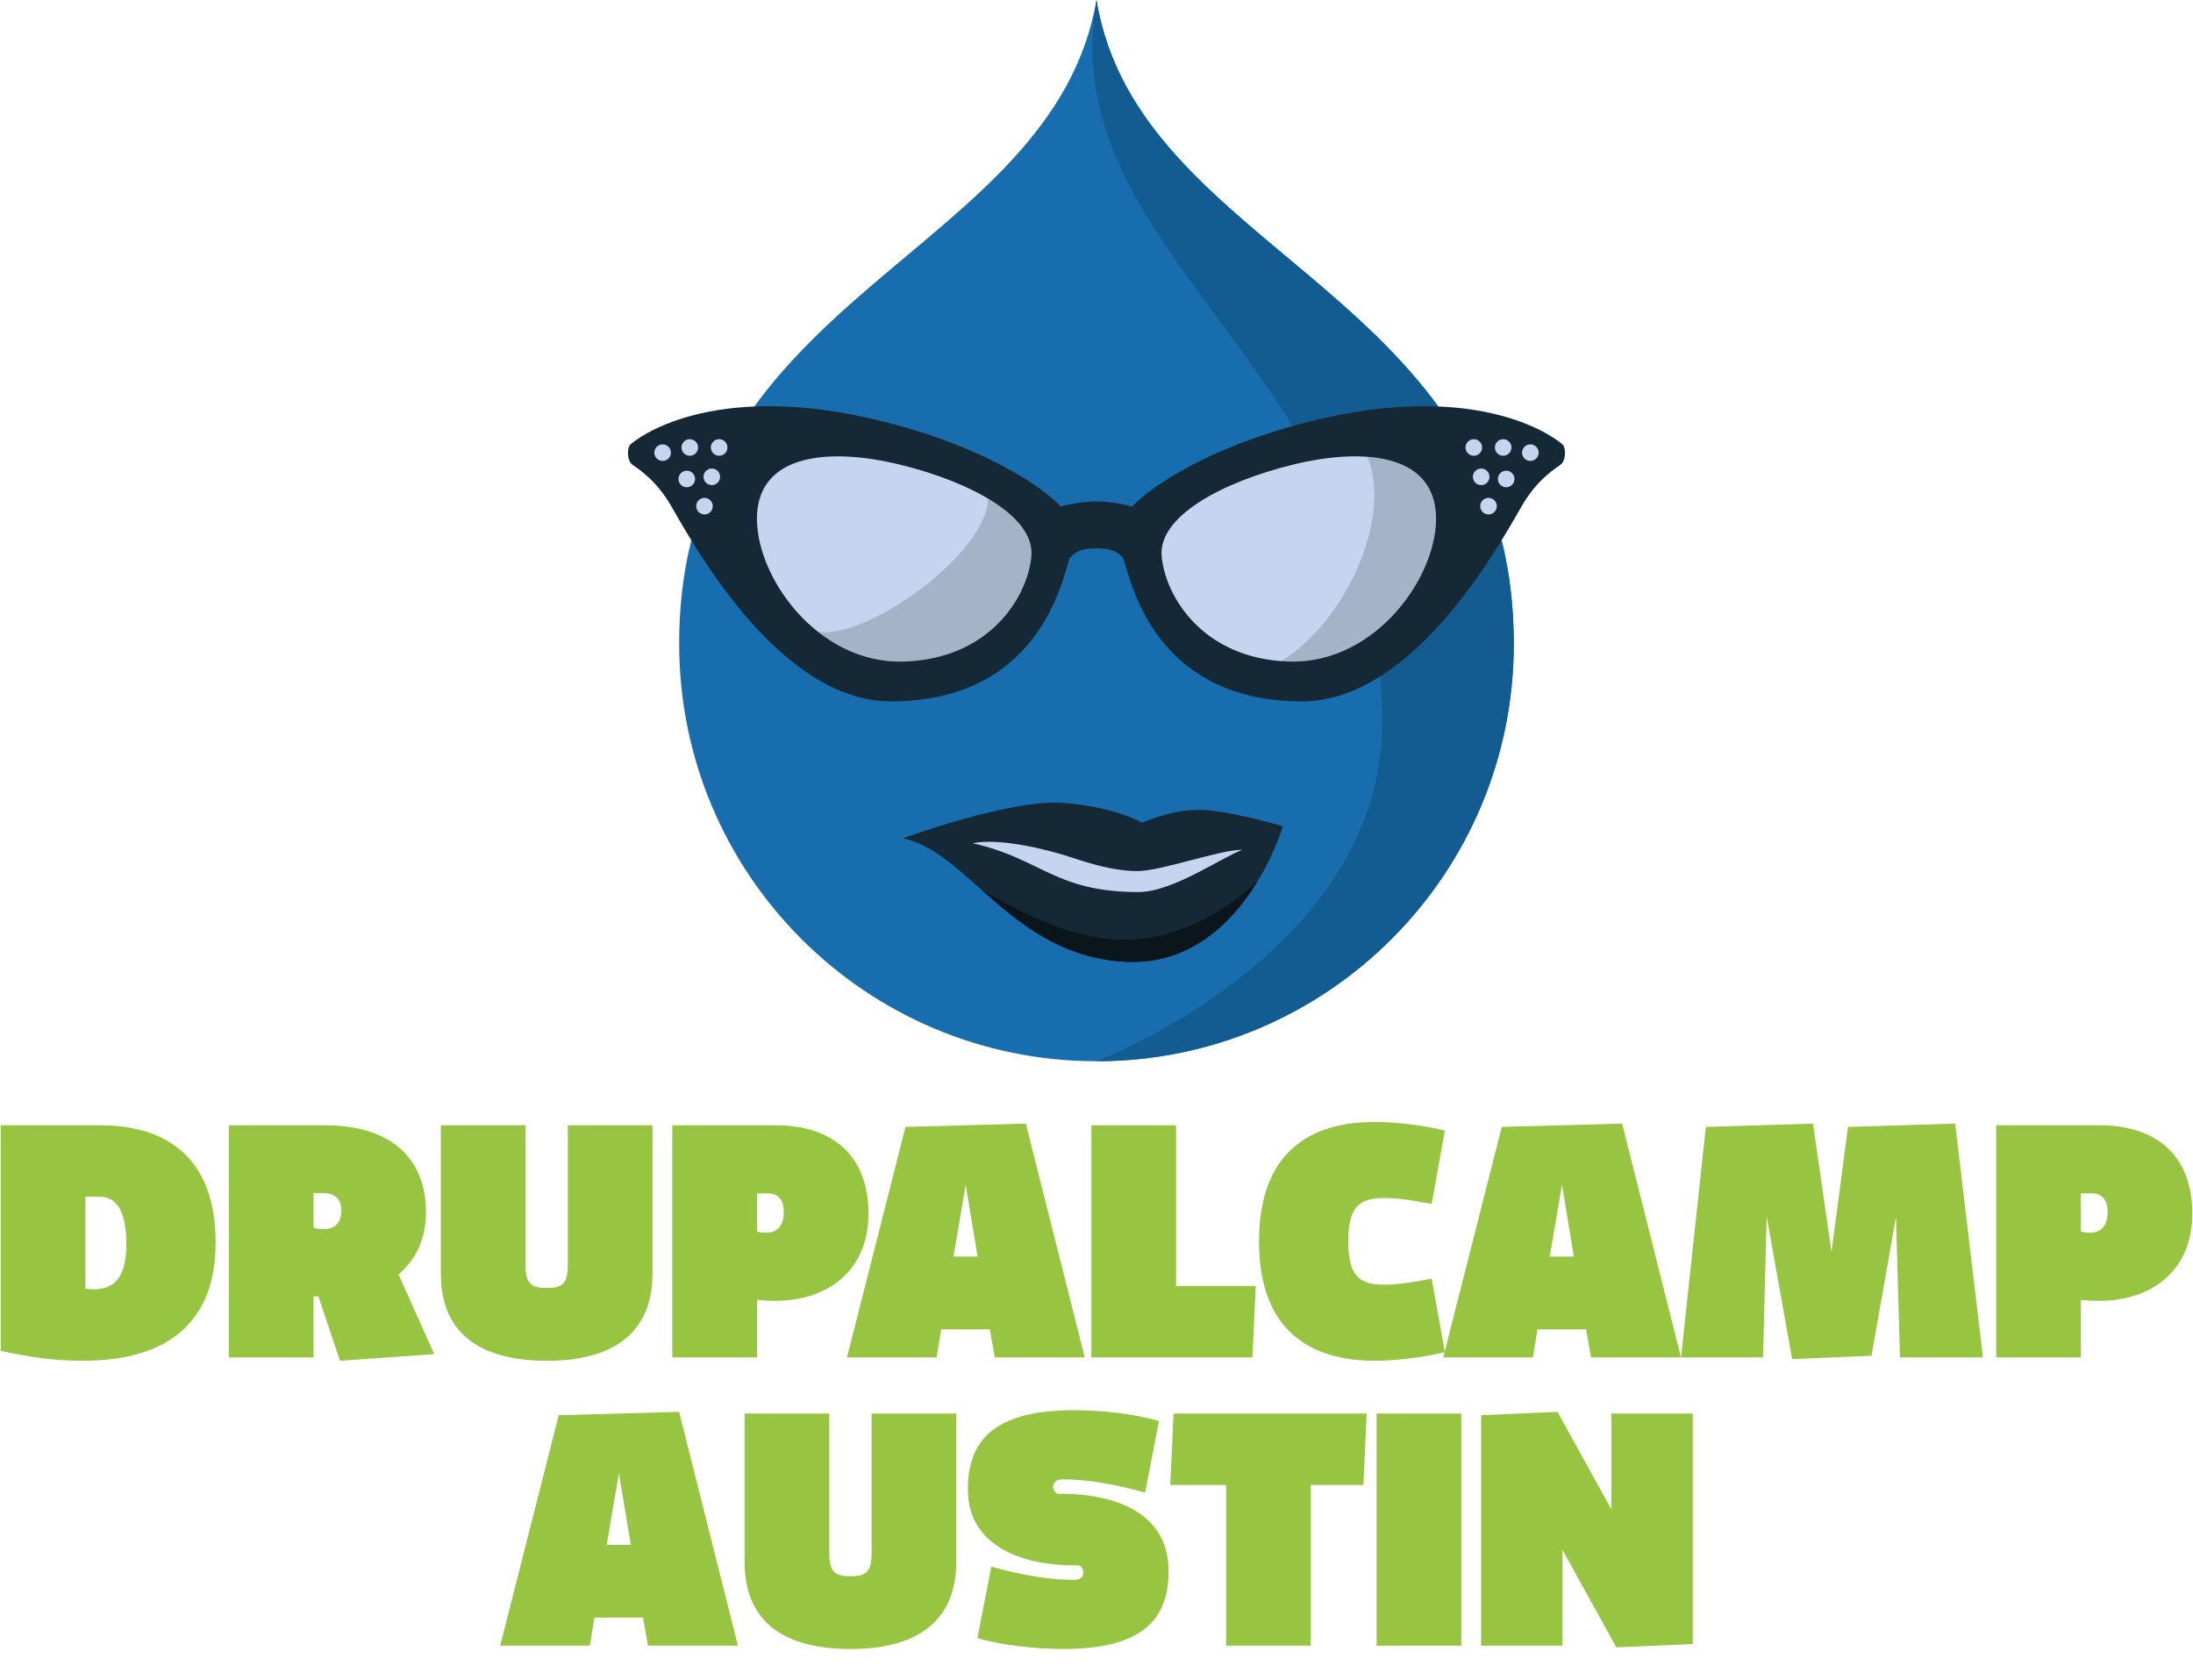 <?xml version="1.0" encoding="utf-8"?>
<!-- Generator: Adobe Illustrator 15.0.2, SVG Export Plug-In  -->
<!DOCTYPE svg PUBLIC "-//W3C//DTD SVG 1.1//EN" "http://www.w3.org/Graphics/SVG/1.1/DTD/svg11.dtd">
<svg version="1.1"
	 xmlns="http://www.w3.org/2000/svg" xmlns:xlink="http://www.w3.org/1999/xlink" xmlns:a="http://ns.adobe.com/AdobeSVGViewerExtensions/3.0/"
	 x="0px" y="0px" width="248px" height="190px" viewBox="-0.078 0 248 190"
	 overflow="visible" enable-background="new -0.078 0 248 190" xml:space="preserve">
<defs>
</defs>
<path fill="#97C441" d="M24.307,140.516c0,8.753-5.124,13.352-15.032,13.352c-3.066,0-5.908-0.375-9.274-1.123v-25.503h11.183
	C19.369,127.241,24.307,131.467,24.307,140.516z M9.573,135.32v10.395c0.261,0.039,0.599,0.075,0.934,0.075
	c2.691,0,3.702-1.831,3.702-5.122c0-3.815-1.16-5.348-3.026-5.348H9.573z"/>
<path fill="#97C441" d="M35.379,153.491h-9.575v-26.25h10.885c6.955,0,11.404,3.327,11.404,9.835c0,3.066-1.197,5.422-3.104,7.029
	l4.039,9.013l-10.66,0.749l-2.428-7.255c-0.189,0-0.375-0.038-0.562-0.074L35.379,153.491L35.379,153.491z M35.379,138.834
	c0.412,0.112,0.744,0.149,1.045,0.149c1.16,0,2.095-0.449,2.095-2.132c0-1.309-0.746-1.944-2.095-1.944h-1.045V138.834z"/>
<path fill="#97C441" d="M59.353,143.062c0,2.167,0.711,2.579,2.43,2.579c1.646,0,2.355-0.412,2.355-2.579v-15.819h9.575v16.753
	c0,7.218-5.087,9.873-11.933,9.873c-7.028,0-12.002-2.655-12.002-9.873v-16.753h9.572v15.819H59.353z"/>
<path fill="#97C441" d="M85.532,153.491h-9.576v-26.25h11.668c6.357,0,10.509,3.327,10.509,9.984c0,6.432-4.562,9.87-10.582,9.87
	c-0.675,0-1.312-0.036-2.019-0.111V153.491L85.532,153.491z M85.532,139.244c0.334,0.113,0.707,0.149,1.009,0.149
	c1.12,0,2.021-0.597,2.021-2.392c0-1.197-0.562-2.057-1.76-2.057H85.53v4.299H85.532z"/>
<path fill="#97C441" d="M106.362,150.315l-0.523,3.176H95.705l6.618-26.063l13.609-0.375l6.659,26.438h-10.171l-0.562-3.176H106.362
	z M109.13,133.971l-1.384,8.115h2.729L109.13,133.971z"/>
<path fill="#97C441" d="M132.918,127.241v18.174h9.012l-0.376,8.076h-18.212v-26.25H132.918z"/>
<path fill="#97C441" d="M152.399,140.366c0,3.665,1.049,4.899,3.967,4.899c1.683,0,3.063-0.227,5.459-0.674l1.494,8.301
	c-2.467,0.598-5.496,0.974-7.928,0.974c-7.253,0-13.088-3.366-13.088-13.5c0-10.135,5.835-13.5,13.088-13.5
	c2.432,0,5.461,0.375,7.928,0.972l-1.494,8.303c-2.396-0.449-3.776-0.674-5.459-0.674
	C153.448,135.469,152.399,136.702,152.399,140.366z"/>
<path fill="#97C441" d="M173.794,150.315l-0.523,3.176h-10.136l6.618-26.063l13.611-0.375l6.658,26.438h-10.174l-0.56-3.176H173.794
	z M176.562,133.971l-1.386,8.115h2.729L176.562,133.971z"/>
<path fill="#97C441" d="M199.71,137.563l-0.412,15.929h-9.273l2.806-26.062l12.116-0.375l2.094,14.509l1.869-14.136l12.115-0.375
	l3.142,26.438h-9.382l-0.451-15.894l-2.77,15.707l-8.974,0.375L199.71,137.563z"/>
<path fill="#97C441" d="M235.239,153.491h-9.572v-26.25h11.667c6.354,0,10.509,3.327,10.509,9.984c0,6.432-4.562,9.87-10.585,9.87
	c-0.673,0-1.31-0.036-2.019-0.111V153.491z M235.239,139.244c0.336,0.113,0.709,0.149,1.012,0.149c1.122,0,2.018-0.597,2.018-2.392
	c0-1.197-0.561-2.057-1.757-2.057h-1.272V139.244L235.239,139.244z"/>
<path fill="#97C441" d="M67.149,182.91l-0.524,3.178H56.489l6.617-26.063l13.613-0.375l6.657,26.438H73.204l-0.561-3.178H67.149z
	 M69.915,166.568l-1.385,8.115h2.73L69.915,166.568z"/>
<path fill="#97C441" d="M93.702,175.655c0,2.169,0.711,2.581,2.432,2.581c1.645,0,2.355-0.412,2.355-2.581v-15.819h9.574v16.756
	c0,7.217-5.086,9.871-11.931,9.871c-7.03,0-12.004-2.653-12.004-9.871v-16.756H93.7v15.819H93.702z"/>
<path fill="#97C441" d="M112.028,177.152c3.703,1.045,6.844,1.494,9.35,1.494c1.533,0,1.158-1.645,0.412-1.645
	c-4.674,0.111-12.416-1.347-12.416-8.602c0-5.535,2.992-8.938,12.041-8.938c3.029,0,6.844,0.412,9.574,1.233l-1.57,8.077
	c-3.516-0.971-6.547-1.494-9.35-1.494c-1.496,0-1.16,1.645-0.41,1.645c0.859,0,12.412-0.449,12.412,8.75
	c0,5.424-2.914,8.789-11.928,8.789c-3.027,0-6.955-0.412-9.687-1.234L112.028,177.152z"/>
<path fill="#97C441" d="M132.263,167.914l0.375-8.078h21.838l-0.373,8.078h-5.947v18.174h-9.573v-18.174H132.263z"/>
<path fill="#97C441" d="M165.173,159.836v26.252h-9.574v-26.252H165.173z"/>
<path fill="#97C441" d="M176.618,186.088h-9.199v-26.063l8.637-0.375l6.096,11.032v-10.846h9.201v26.065l-8.641,0.375l-6.094-11.032
	V186.088L176.618,186.088z"/>
<path display="none" fill="#176DAD" d="M123.829,0c-5.02,29.021-47.192,32.887-47.192,72.807c0,26.07,21.132,47.193,47.192,47.193
	c26.06,0,47.189-21.123,47.189-47.193C171.019,32.887,128.603,29.021,123.829,0z"/>
<path display="none" fill="#135C91" d="M123.829,0c-5.02,29.021,32.308,41.78,32.308,81.701c0,26.07-32.308,38.299-32.308,38.299
	c26.06,0,47.189-21.123,47.189-47.193C171.019,32.887,128.603,29.021,123.829,0z"/>
<path display="none" fill="#152835" d="M153.784,94.752c-0.379-3.228-2.182-6.607-5.68-7.127c-3.055-0.455-5.774,1.881-5.877,4.961
	c-0.039,1.178,0.842-0.856,1.947-1.787c1.104-0.931,2.682-1.295,3.979-0.428c2.642,1.766,1.686,6.217-0.682,7.624
	c-2.83,2.32-7.91-1.411-10.139-3.349c-2.729-2.376-9.771-8.533-13.579-5.295c-3.808-3.237-10.849,2.919-13.579,5.295
	c-2.227,1.938-7.307,5.669-10.139,3.349c-2.365-1.407-3.32-5.858-0.682-7.624c1.299-0.867,2.875-0.502,3.979,0.428
	s1.985,2.965,1.946,1.787c-0.102-3.08-2.821-5.416-5.877-4.961c-3.498,0.52-5.299,3.899-5.678,7.127
	c-0.854,7.277,6.192,12.282,12.818,12.779c7.382,0.555,14.249-3.984,17.208-10.684c2.962,6.699,9.825,11.238,17.209,10.684
	C147.591,107.034,154.637,102.029,153.784,94.752z"/>
<path display="none" fill="#0B151C" d="M153.048,99.81c-0.375,0.855-0.868,1.653-1.454,2.387c-2.478,3.093-6.63,5.036-10.629,5.335
	c-2.405,0.18-4.758-0.181-6.938-0.98c-1.021-0.375-2.008-0.849-2.944-1.407c-0.935-0.56-1.818-1.204-2.64-1.923
	c0,0,9.806,2.611,16.521,1.115C151.679,102.838,153.048,99.81,153.048,99.81z"/>
<path display="none" fill="#0B151C" d="M123.756,96.848c-2.959,6.699-9.826,11.238-17.208,10.684
	c-3.312-0.248-6.73-1.624-9.214-3.847c0,0,3.502,3.284,11.647,1.079C117.129,102.557,123.756,96.848,123.756,96.848z"/>
<path display="none" fill="#152835" d="M175.049,46.074l-8.913-1.193c-4.122-0.685-8.229-1.031-12.219-1.031
	c-15.132,0-23.905,4.855-24.131,4.996c-0.657,0.235-1.361,0.281-2.065,0.431c-0.262-0.144-0.556-0.331-0.884-0.331h-5.841
	c-0.329,0-0.621,0.193-0.894,0.34c-0.656-0.143-1.322-0.22-1.906-0.42c-0.366-0.208-9.147-5.04-24.28-5.04
	c-3.983,0-8.097,0.359-12.183,1.04l-8.83,1.194l-1.963,0.708l0.395,9.432l0.555,0.208c0.027,0.009,2.629,1.296,2.967,3.462
	c0.058,0.333,0.264,1.071,0.537,1.987c0.33,1.146,0.741,2.596,1.09,4.094c0.638,1.87,1.295,3.795,2.234,5.612
	c1.155,2.24,2.583,5.021,5.551,6.054c3.053,1.831,7.071,2.798,12.221,2.958c0,0,0.75,0.075,1.964,0.075
	c3.887,0,13.317-0.79,16.926-8.097l4.216-8.015c0.01-0.028,0.518-2.594,1.745-2.594h5.131c1.249,0,1.785,2.623,1.831,2.765
	l4.151,8.12c3.606,7.308,13.046,7.958,16.937,7.958c1.163,0,1.896-0.14,1.896-0.144c5.214-0.16,9.234-1.167,12.126-2.918
	c3.118-1.108,4.556-3.905,5.7-6.142c0.949-1.822,1.605-3.756,2.32-5.89c0.262-1.233,0.687-2.688,1.016-3.835
	c0.263-0.915,0.47-1.655,0.523-1.994c0.292-1.812,2.051-3.109,2.979-3.458l0.555-0.207l0.394-9.431L175.049,46.074z M114.694,62.94
	c-0.812,2.46-3.582,9.266-6.67,11.141c-2.396,1.47-5.647,2.239-9.385,2.239c-2.064,0-4.199-0.234-6.33-0.713
	c-5.843-1.288-7.383-2.848-8.801-6.6c-1.495-3.959-2.18-6.787-2.02-12.149c0.142-4.687,6.545-6.077,6.603-6.091
	c3.081-0.635,6.19-0.954,9.253-0.954c8.52,0,14.659,2.526,15.919,3.813c1.569,1.625,1.814,3.627,1.87,4.989
	C115.181,59.703,114.806,62.202,114.694,62.94z M74.274,50.943c0-0.527,0.422-0.998,0.97-0.998h3.155
	c0.524,0,0.949,0.471,0.949,0.998c0,0.531-0.424,1.002-0.949,1.002h-3.155C74.698,51.945,74.274,51.475,74.274,50.943z
	 M172.729,51.945h-3.164c-0.525,0-0.959-0.471-0.959-1.002c0-0.527,0.434-0.998,0.959-0.998h3.164c0.52,0,0.949,0.471,0.949,0.998
	C173.679,51.475,173.248,51.945,172.729,51.945z M155.646,75.606c-2.133,0.479-4.257,0.713-6.32,0.713
	c-3.737,0-6.99-0.771-9.395-2.239c-3.701-2.251-6.611-11.014-6.621-11.014c-0.149-0.874-0.524-3.368-0.488-4.451
	c0.059-1.361,0.31-3.369,1.879-4.988c1.26-1.289,7.392-3.814,15.921-3.814c3.052,0,6.161,0.318,9.243,0.953
	c0.057,0.016,6.461,1.404,6.603,6.092c0.16,5.355-0.556,8.293-2.012,12.154C163.038,72.752,161.497,74.316,155.646,75.606z"/>
<path display="none" fill="#C5D5F0" d="M97.346,49.813c-3.062,0-6.172,0.319-9.253,0.954c-0.058,0.015-6.461,1.404-6.604,6.091
	c-0.159,5.362,0.524,8.19,2.021,12.149c1.418,3.752,2.958,5.312,8.8,6.6c2.131,0.479,4.268,0.713,6.332,0.713
	c3.735,0,6.988-0.771,9.383-2.239c3.09-1.875,5.859-8.681,6.67-11.141c0.111-0.737,0.486-3.236,0.44-4.324
	c-0.056-1.362-0.301-3.364-1.87-4.989C112.005,52.34,105.864,49.813,97.346,49.813z"/>
<path display="none" fill="#C5D5F0" d="M159.862,50.766c-3.082-0.635-6.19-0.953-9.242-0.953c-8.529,0-14.661,2.525-15.922,3.814
	c-1.568,1.619-1.819,3.625-1.879,4.988c-0.035,1.083,0.34,3.578,0.488,4.451c0.01,0,2.922,8.763,6.622,11.014
	c2.403,1.469,5.656,2.239,9.396,2.239c2.062,0,4.188-0.233,6.318-0.713c5.854-1.291,7.395-2.854,8.811-6.595
	c1.456-3.861,2.172-6.799,2.012-12.154C166.325,52.172,159.92,50.781,159.862,50.766z"/>
<path display="none" fill="#C5D5F0" d="M78.399,49.945h-3.155c-0.546,0-0.97,0.471-0.97,0.998c0,0.531,0.422,1.002,0.97,1.002h3.155
	c0.524,0,0.949-0.471,0.949-1.002C79.349,50.416,78.925,49.945,78.399,49.945z"/>
<path display="none" fill="#C5D5F0" d="M172.729,49.945h-3.164c-0.525,0-0.959,0.471-0.959,0.998c0,0.531,0.434,1.002,0.959,1.002
	h3.164c0.52,0,0.949-0.471,0.949-1.002C173.679,50.416,173.248,49.945,172.729,49.945z"/>
<path display="none" fill="#A5B3C9" d="M159.862,50.766c-0.637,9.572-10.209,21.298-19.933,23.314
	c2.403,1.469,5.656,2.239,9.396,2.239c2.062,0,4.188-0.233,6.318-0.713c5.854-1.291,7.395-2.854,8.811-6.595
	c1.456-3.861,2.172-6.799,2.012-12.154C166.325,52.172,159.92,50.781,159.862,50.766z"/>
<path display="none" fill="#A5B3C9" d="M86.526,73.439c1.277,0.911,3.063,1.568,5.783,2.167c2.131,0.479,4.266,0.713,6.33,0.713
	c3.736,0,6.989-0.771,9.385-2.239c3.088-1.875,5.858-8.681,6.67-11.141c0.11-0.737,0.485-3.236,0.439-4.324
	c-0.056-1.361-0.301-3.363-1.87-4.988c-0.59-0.604-2.252-1.479-4.729-2.24C106.103,61.188,95.847,70.217,86.526,73.439z"/>
<path fill="#176DAD" d="M123.922,0C118.904,29.02,76.73,32.887,76.73,72.807c0,26.07,21.133,47.193,47.191,47.193
	c26.061,0,47.189-21.123,47.189-47.193C171.111,32.887,128.695,29.02,123.922,0z"/>
<path fill="#135C91" d="M123.922,0c-5.018,29.02,32.309,41.779,32.309,81.701c0,26.07-32.309,38.299-32.309,38.299
	c26.061,0,47.189-21.123,47.189-47.193C171.111,32.887,128.695,29.02,123.922,0z"/>
<path fill="#152835" d="M102.016,94.801c0,0,12.244-4.512,18.254-4.002c6.008,0.512,8.797,2.23,8.797,2.23s3.766-1.711,7.301-1.416
	c3.535,0.293,8.631,1.824,8.631,1.824s-4.666,15.84-17.582,15.324C114.498,108.248,109.418,96.234,102.016,94.801z"/>
<path fill="#0B151C" d="M142.059,99.771c-2.676,4.346-7.34,9.281-14.643,8.99c-7.443-0.297-12.283-4.41-16.467-8.119
	C119.969,105.727,129.729,110.564,142.059,99.771z"/>
<path fill="#C5D5F0" d="M109.922,95.35c3.057-0.641,8.516,0.732,10.953,1.535c2.498,0.82,5.059,1.611,7.709,1.615
	c2.582,0.006,9.615-2.502,11.811-2.396c-2.412,0.895-7.857,4.766-11.75,4.766C119.211,100.865,117.691,97.09,109.922,95.35z"/>
<path fill="#C5D5F0" d="M129.729,63.18c0,7.197,7.826,13.031,17.479,13.031c9.654,0,17.48-5.834,17.48-13.031
	c0-13.641-3.461-13.031-17.48-13.031C137.555,50.148,129.729,55.982,129.729,63.18z"/>
<path fill="#C5D5F0" d="M118.236,63.18c0,7.197-7.826,13.031-17.48,13.031s-17.48-5.834-17.48-13.031
	c0-13.641,3.463-13.031,17.48-13.031C110.41,50.148,118.236,55.982,118.236,63.18z"/>
<path fill="#A5B3C9" d="M153.932,50.598c4.441,6.637-2.16,22.027-11.883,25.508c12.004,3.842,22.326-11.402,22.326-11.402
	S165.656,47.656,153.932,50.598z"/>
<path fill="#A5B3C9" d="M116.555,62.844c0.193-2.393-1.791-4.619-4.902-6.471c-0.096,6.244-13.779,16.012-19.254,15.049
	c2.684,2.123,6.014,3.498,9.734,3.385C111.99,74.506,116.191,67.316,116.555,62.844z"/>
<path fill="#152835" d="M176.627,50.258c-0.393-0.369-8.936-7.594-28.807-2.541c-13.068,3.322-19.068,8.566-19.846,9.566
	c0,0-1.895-0.58-4.053-0.58s-4.055,0.58-4.055,0.58c-0.777-1-6.777-6.244-19.844-9.566c-19.873-5.053-28.414,2.172-28.809,2.541
	c-0.393,0.371-0.42,1.846,0.26,2.311c1.219,0.838,2.826,2.045,4.32,4.598c2.324,3.973,12.086,22.141,24.873,22.141
	c17.826,0,19.648-15.488,20.279-16.248c0.631-0.762,1.471-1.051,2.975-1.051s2.342,0.289,2.973,1.051
	c0.633,0.76,2.455,16.248,20.281,16.248c12.787,0,22.547-18.168,24.873-22.141c1.494-2.553,3.1-3.76,4.32-4.598
	C177.047,52.104,177.021,50.629,176.627,50.258z M116.555,62.844c-0.363,4.473-4.564,11.662-14.422,11.963
	c-9.855,0.301-16.959-9.84-16.598-16.652c0.363-6.811,8.164-7.568,16.145-5.621C109.662,54.479,116.918,58.371,116.555,62.844z
	 M145.709,74.807c-9.855-0.301-14.059-7.49-14.42-11.963c-0.363-4.473,6.893-8.365,14.873-10.311
	c7.982-1.947,15.783-1.189,16.145,5.621C162.67,64.967,155.566,75.107,145.709,74.807z"/>
<circle fill="#C5D5F0" cx="81.247" cy="50.598" r="0.938"/>
<circle fill="#C5D5F0" cx="77.929" cy="50.598" r="0.938"/>
<circle fill="#C5D5F0" cx="74.856" cy="51.184" r="0.938"/>
<circle fill="#C5D5F0" cx="80.418" cy="53.918" r="0.938"/>
<circle fill="#C5D5F0" cx="77.59" cy="54.162" r="0.938"/>
<circle fill="#C5D5F0" cx="79.591" cy="57.234" r="0.938"/>
<circle fill="#C5D5F0" cx="166.595" cy="50.598" r="0.938"/>
<circle fill="#C5D5F0" cx="169.913" cy="50.598" r="0.938"/>
<circle fill="#C5D5F0" cx="172.987" cy="51.184" r="0.938"/>
<circle fill="#C5D5F0" cx="167.425" cy="53.918" r="0.938"/>
<circle fill="#C5D5F0" cx="170.253" cy="54.162" r="0.938"/>
<circle fill="#C5D5F0" cx="168.253" cy="57.234" r="0.938"/>
</svg>
